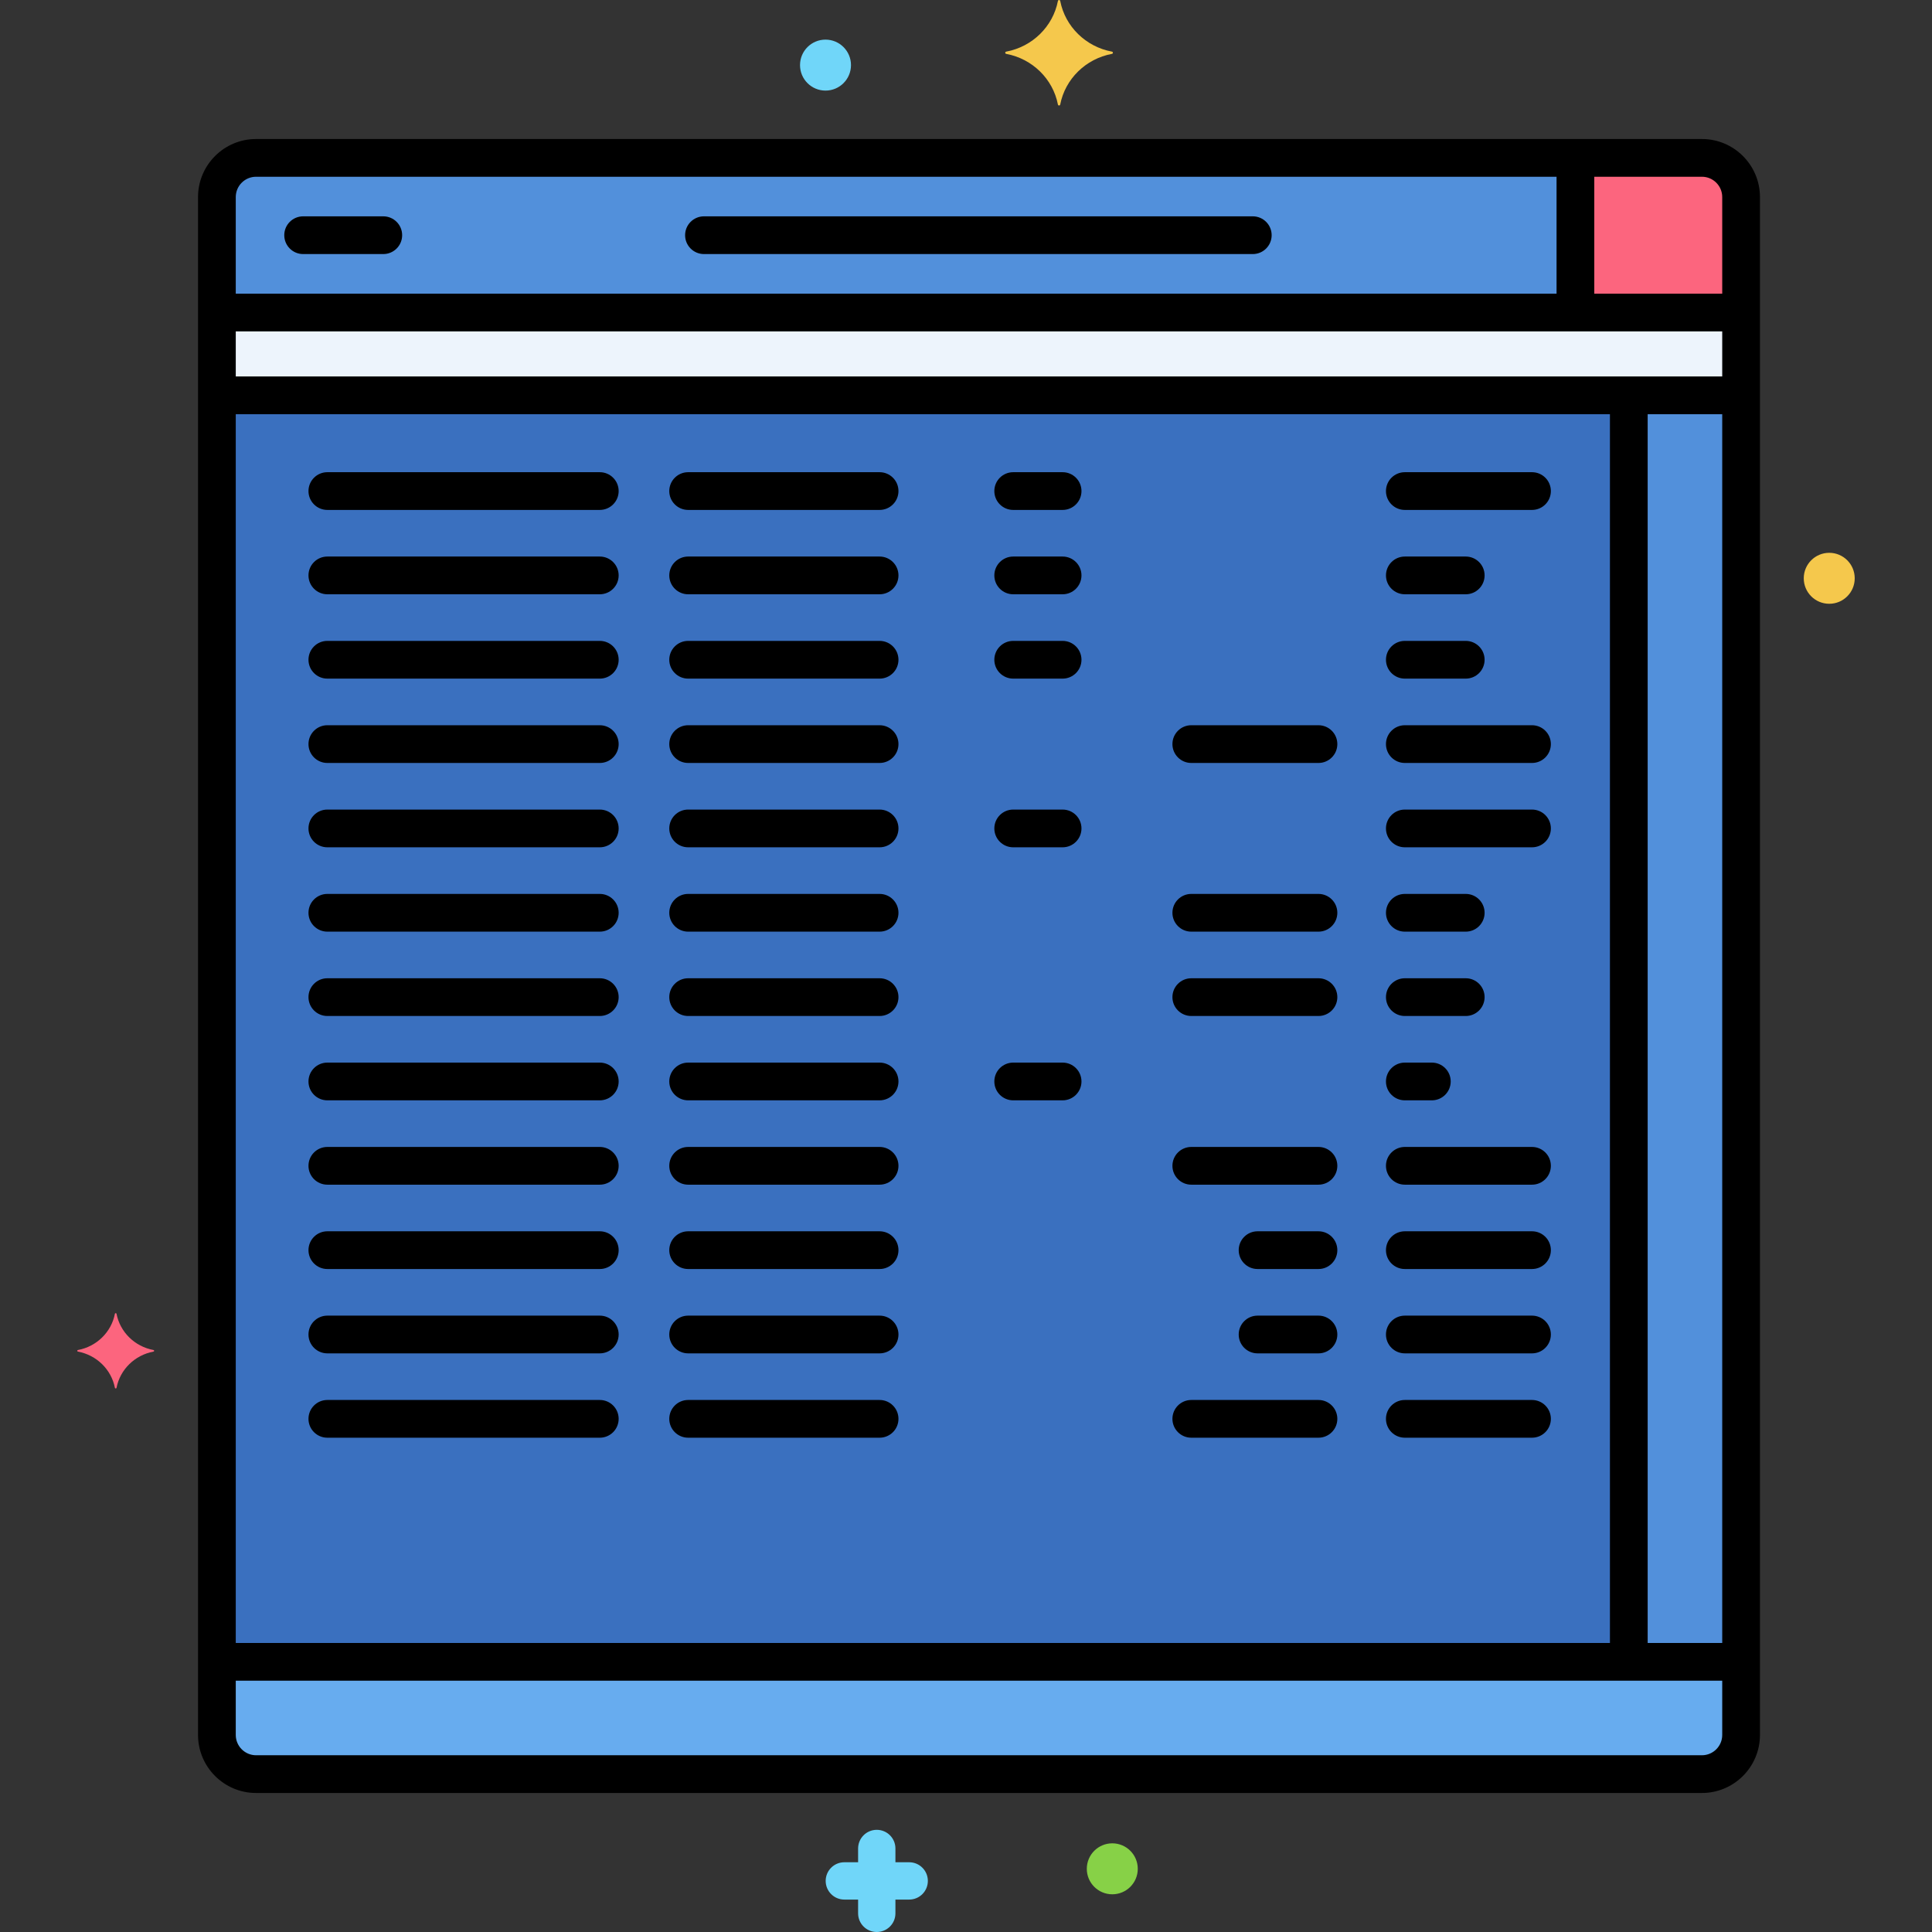 <svg enable-background="new 0 0 256 256" height="512" viewBox="0 0 256 256" width="512" xmlns="http://www.w3.org/2000/svg"><rect x="0" y="0" width="256" height="256" fill="#333333" stroke="none"/><g id="Layer_6"><g><g><g><path d="m33.93 20.92h191.584c2.866 0 5.19 2.324 5.19 5.19v203.78c0 2.866-2.324 5.19-5.19 5.19h-191.584c-2.866 0-5.19-2.324-5.19-5.19v-203.78c0-2.866 2.324-5.19 5.19-5.19z" fill="#edf4fc"/></g></g><g><g><path d="m33.93 20.92h191.584c2.866 0 5.19 2.324 5.19 5.19v15.299h-201.964v-15.299c0-2.866 2.324-5.19 5.19-5.19z" fill="#5290db"/></g></g><g><g><path d="m28.74 52.385v177.505c0 2.866 2.324 5.19 5.19 5.19h191.584c2.866 0 5.19-2.324 5.19-5.19v-177.505z" fill="#3a70bf"/></g></g><g><g><path d="m28.74 220.201v9.689c0 2.866 2.324 5.19 5.19 5.19h191.584c2.866 0 5.19-2.324 5.19-5.19v-9.689z" fill="#67acef"/></g></g><g><g><path d="m215.825 52.385h14.879v167.816h-14.879z" fill="#5290db"/></g></g><g><g><path d="m208.752 20.92h16.762c2.866 0 5.19 2.324 5.19 5.19v15.299h-21.953v-20.489z" fill="#fc657e"/></g></g><g><g><path d="m147.336 6.841c-3.464-.645-6.194-3.319-6.852-6.713-.033-.17-.271-.17-.304 0-.659 3.393-3.388 6.068-6.852 6.713-.174.032-.174.265 0 .298 3.464.645 6.194 3.32 6.852 6.713.033.17.271.17.304 0 .658-3.393 3.388-6.068 6.852-6.713.174-.033.174-.266 0-.298z" fill="#f5c84c"/></g></g><g><g><path d="m20.332 178.883c-2.473-.46-4.421-2.37-4.891-4.792-.024-.122-.193-.122-.217 0-.47 2.422-2.419 4.331-4.892 4.792-.124.023-.124.189 0 .213 2.473.461 4.421 2.37 4.892 4.792.024.122.193.122.217 0 .47-2.422 2.419-4.331 4.891-4.792.124-.023.124-.19 0-.213z" fill="#fc657e"/></g></g><g><g><path d="m120.473 246.758h-1.824v-1.824c0-1.366-1.107-2.473-2.473-2.473s-2.473 1.107-2.473 2.473v1.824h-1.824c-1.366 0-2.473 1.107-2.473 2.473s1.107 2.473 2.473 2.473h1.824v1.824c0 1.366 1.107 2.473 2.473 2.473s2.473-1.107 2.473-2.473v-1.824h1.824c1.366 0 2.473-1.107 2.473-2.473s-1.107-2.473-2.473-2.473z" fill="#70d6f9"/></g></g><g><g><circle cx="109.384" cy="8.627" fill="#70d6f9" r="3.377"/></g></g><g><g><circle cx="242.384" cy="76.627" fill="#f5c84c" r="3.377"/></g></g><g><g><circle cx="147.384" cy="247.627" fill="#87d147" r="3.377"/></g></g><g><g><path d="m225.514 237.58h-191.584c-4.24 0-7.69-3.45-7.69-7.69v-203.78c0-4.241 3.45-7.69 7.69-7.69h191.584c4.24 0 7.69 3.45 7.69 7.69v203.78c0 4.24-3.45 7.69-7.69 7.69zm-191.584-214.16c-1.483 0-2.69 1.207-2.69 2.69v203.78c0 1.483 1.207 2.69 2.69 2.69h191.584c1.483 0 2.69-1.207 2.69-2.69v-203.78c0-1.483-1.207-2.69-2.69-2.69z"/></g></g><g><g><path d="m166.001 33.665h-72.721c-1.381 0-2.5-1.119-2.5-2.5s1.119-2.5 2.5-2.5h72.721c1.381 0 2.5 1.119 2.5 2.5s-1.119 2.5-2.5 2.5z"/></g></g><g><g><path d="m50.787 33.665h-10.62c-1.381 0-2.5-1.119-2.5-2.5s1.119-2.5 2.5-2.5h10.62c1.381 0 2.5 1.119 2.5 2.5s-1.12 2.5-2.5 2.5z"/></g></g><g><g><path d="m79.475 67.569h-36.1c-1.381 0-2.5-1.119-2.5-2.5s1.119-2.5 2.5-2.5h36.1c1.381 0 2.5 1.119 2.5 2.5s-1.119 2.5-2.5 2.5z"/></g></g><g><g><path d="m116.551 67.569h-25.368c-1.381 0-2.5-1.119-2.5-2.5s1.119-2.5 2.5-2.5h25.368c1.381 0 2.5 1.119 2.5 2.5s-1.119 2.5-2.5 2.5z"/></g></g><g><g><path d="m140.801 67.569h-6.546c-1.381 0-2.5-1.119-2.5-2.5s1.119-2.5 2.5-2.5h6.546c1.381 0 2.5 1.119 2.5 2.5s-1.119 2.5-2.5 2.5z"/></g></g><g><g><path d="m79.475 78.745h-36.1c-1.381 0-2.5-1.119-2.5-2.5s1.119-2.5 2.5-2.5h36.1c1.381 0 2.5 1.119 2.5 2.5s-1.119 2.5-2.5 2.5z"/></g></g><g><g><path d="m116.551 78.745h-25.368c-1.381 0-2.5-1.119-2.5-2.5s1.119-2.5 2.5-2.5h25.368c1.381 0 2.5 1.119 2.5 2.5s-1.119 2.5-2.5 2.5z"/></g></g><g><g><path d="m140.801 78.745h-6.546c-1.381 0-2.5-1.119-2.5-2.5s1.119-2.5 2.5-2.5h6.546c1.381 0 2.5 1.119 2.5 2.5s-1.119 2.5-2.5 2.5z"/></g></g><g><g><path d="m79.475 89.921h-36.1c-1.381 0-2.5-1.119-2.5-2.5s1.119-2.5 2.5-2.5h36.1c1.381 0 2.5 1.119 2.5 2.5s-1.119 2.5-2.5 2.5z"/></g></g><g><g><path d="m116.551 89.921h-25.368c-1.381 0-2.5-1.119-2.5-2.5s1.119-2.5 2.5-2.5h25.368c1.381 0 2.5 1.119 2.5 2.5s-1.119 2.5-2.5 2.5z"/></g></g><g><g><path d="m140.801 89.921h-6.546c-1.381 0-2.5-1.119-2.5-2.5s1.119-2.5 2.5-2.5h6.546c1.381 0 2.5 1.119 2.5 2.5s-1.119 2.5-2.5 2.5z"/></g></g><g><g><path d="m79.475 101.097h-36.1c-1.381 0-2.5-1.119-2.5-2.5s1.119-2.5 2.5-2.5h36.1c1.381 0 2.5 1.119 2.5 2.5s-1.119 2.5-2.5 2.5z"/></g></g><g><g><path d="m116.551 101.097h-25.368c-1.381 0-2.5-1.119-2.5-2.5s1.119-2.5 2.5-2.5h25.368c1.381 0 2.5 1.119 2.5 2.5s-1.119 2.5-2.5 2.5z"/></g></g><g><g><path d="m79.475 112.272h-36.1c-1.381 0-2.5-1.119-2.5-2.5s1.119-2.5 2.5-2.5h36.1c1.381 0 2.5 1.119 2.5 2.5s-1.119 2.5-2.5 2.5z"/></g></g><g><g><path d="m116.551 112.272h-25.368c-1.381 0-2.5-1.119-2.5-2.5s1.119-2.5 2.5-2.5h25.368c1.381 0 2.5 1.119 2.5 2.5s-1.119 2.5-2.5 2.5z"/></g></g><g><g><path d="m140.801 112.272h-6.546c-1.381 0-2.5-1.119-2.5-2.5s1.119-2.5 2.5-2.5h6.546c1.381 0 2.5 1.119 2.5 2.5s-1.119 2.5-2.5 2.5z"/></g></g><g><g><path d="m79.475 123.449h-36.1c-1.381 0-2.5-1.119-2.5-2.5s1.119-2.5 2.5-2.5h36.1c1.381 0 2.5 1.119 2.5 2.5s-1.119 2.5-2.5 2.5z"/></g></g><g><g><path d="m116.551 123.449h-25.368c-1.381 0-2.5-1.119-2.5-2.5s1.119-2.5 2.5-2.5h25.368c1.381 0 2.5 1.119 2.5 2.5s-1.119 2.5-2.5 2.5z"/></g></g><g><g><path d="m79.475 134.625h-36.1c-1.381 0-2.5-1.119-2.5-2.5s1.119-2.5 2.5-2.5h36.1c1.381 0 2.5 1.119 2.5 2.5s-1.119 2.5-2.5 2.5z"/></g></g><g><g><path d="m116.551 134.625h-25.368c-1.381 0-2.5-1.119-2.5-2.5s1.119-2.5 2.5-2.5h25.368c1.381 0 2.5 1.119 2.5 2.5s-1.119 2.5-2.5 2.5z"/></g></g><g><g><path d="m79.475 145.8h-36.1c-1.381 0-2.5-1.119-2.5-2.5s1.119-2.5 2.5-2.5h36.1c1.381 0 2.5 1.119 2.5 2.5s-1.119 2.5-2.5 2.5z"/></g></g><g><g><path d="m116.551 145.8h-25.368c-1.381 0-2.5-1.119-2.5-2.5s1.119-2.5 2.5-2.5h25.368c1.381 0 2.5 1.119 2.5 2.5s-1.119 2.5-2.5 2.5z"/></g></g><g><g><path d="m140.801 145.8h-6.546c-1.381 0-2.5-1.119-2.5-2.5s1.119-2.5 2.5-2.5h6.546c1.381 0 2.5 1.119 2.5 2.5s-1.119 2.5-2.5 2.5z"/></g></g><g><g><path d="m79.475 156.976h-36.1c-1.381 0-2.5-1.119-2.5-2.5s1.119-2.5 2.5-2.5h36.1c1.381 0 2.5 1.119 2.5 2.5s-1.119 2.5-2.5 2.5z"/></g></g><g><g><path d="m116.551 156.976h-25.368c-1.381 0-2.5-1.119-2.5-2.5s1.119-2.5 2.5-2.5h25.368c1.381 0 2.5 1.119 2.5 2.5s-1.119 2.5-2.5 2.5z"/></g></g><g><g><path d="m79.475 168.152h-36.1c-1.381 0-2.5-1.119-2.5-2.5s1.119-2.5 2.5-2.5h36.1c1.381 0 2.5 1.119 2.5 2.5s-1.119 2.5-2.5 2.5z"/></g></g><g><g><path d="m116.551 168.152h-25.368c-1.381 0-2.5-1.119-2.5-2.5s1.119-2.5 2.5-2.5h25.368c1.381 0 2.5 1.119 2.5 2.5s-1.119 2.5-2.5 2.5z"/></g></g><g><g><path d="m79.475 179.328h-36.1c-1.381 0-2.5-1.119-2.5-2.5s1.119-2.5 2.5-2.5h36.1c1.381 0 2.5 1.119 2.5 2.5s-1.119 2.5-2.5 2.5z"/></g></g><g><g><path d="m116.551 179.328h-25.368c-1.381 0-2.5-1.119-2.5-2.5s1.119-2.5 2.5-2.5h25.368c1.381 0 2.5 1.119 2.5 2.5s-1.119 2.5-2.5 2.5z"/></g></g><g><g><path d="m79.475 190.504h-36.1c-1.381 0-2.5-1.119-2.5-2.5s1.119-2.5 2.5-2.5h36.1c1.381 0 2.5 1.119 2.5 2.5s-1.119 2.5-2.5 2.5z"/></g></g><g><g><path d="m116.551 190.504h-25.368c-1.381 0-2.5-1.119-2.5-2.5s1.119-2.5 2.5-2.5h25.368c1.381 0 2.5 1.119 2.5 2.5s-1.119 2.5-2.5 2.5z"/></g></g><g><g><path d="m174.704 101.097h-16.851c-1.381 0-2.5-1.119-2.5-2.5s1.119-2.5 2.5-2.5h16.851c1.381 0 2.5 1.119 2.5 2.5s-1.12 2.5-2.5 2.5z"/></g></g><g><g><path d="m174.704 123.449h-16.851c-1.381 0-2.5-1.119-2.5-2.5s1.119-2.5 2.5-2.5h16.851c1.381 0 2.5 1.119 2.5 2.5s-1.12 2.5-2.5 2.5z"/></g></g><g><g><path d="m174.704 134.625h-16.851c-1.381 0-2.5-1.119-2.5-2.5s1.119-2.5 2.5-2.5h16.851c1.381 0 2.5 1.119 2.5 2.5s-1.12 2.5-2.5 2.5z"/></g></g><g><g><path d="m174.704 156.976h-16.851c-1.381 0-2.5-1.119-2.5-2.5s1.119-2.5 2.5-2.5h16.851c1.381 0 2.5 1.119 2.5 2.5s-1.12 2.5-2.5 2.5z"/></g></g><g><g><path d="m174.704 168.152h-8.069c-1.381 0-2.5-1.119-2.5-2.5s1.119-2.5 2.5-2.5h8.069c1.381 0 2.5 1.119 2.5 2.5s-1.12 2.5-2.5 2.5z"/></g></g><g><g><path d="m174.704 179.328h-8.069c-1.381 0-2.5-1.119-2.5-2.5s1.119-2.5 2.5-2.5h8.069c1.381 0 2.5 1.119 2.5 2.5s-1.12 2.5-2.5 2.5z"/></g></g><g><g><path d="m174.704 190.504h-16.851c-1.381 0-2.5-1.119-2.5-2.5s1.119-2.5 2.5-2.5h16.851c1.381 0 2.5 1.119 2.5 2.5s-1.12 2.5-2.5 2.5z"/></g></g><g><g><path d="m202.998 67.569h-16.851c-1.381 0-2.5-1.119-2.5-2.5s1.119-2.5 2.5-2.5h16.851c1.381 0 2.5 1.119 2.5 2.5s-1.119 2.5-2.5 2.5z"/></g></g><g><g><path d="m194.217 78.745h-8.069c-1.381 0-2.5-1.119-2.5-2.5s1.119-2.5 2.5-2.5h8.069c1.381 0 2.5 1.119 2.5 2.5s-1.119 2.5-2.5 2.5z"/></g></g><g><g><path d="m194.217 89.921h-8.069c-1.381 0-2.5-1.119-2.5-2.5s1.119-2.5 2.5-2.5h8.069c1.381 0 2.5 1.119 2.5 2.5s-1.119 2.5-2.5 2.5z"/></g></g><g><g><path d="m202.998 101.097h-16.851c-1.381 0-2.5-1.119-2.5-2.5s1.119-2.5 2.5-2.5h16.851c1.381 0 2.5 1.119 2.5 2.5s-1.119 2.5-2.5 2.5z"/></g></g><g><g><path d="m202.998 112.272h-16.851c-1.381 0-2.5-1.119-2.5-2.5s1.119-2.5 2.5-2.5h16.851c1.381 0 2.5 1.119 2.5 2.5s-1.119 2.5-2.5 2.5z"/></g></g><g><g><path d="m194.217 123.449h-8.069c-1.381 0-2.5-1.119-2.5-2.5s1.119-2.5 2.5-2.5h8.069c1.381 0 2.5 1.119 2.5 2.5s-1.119 2.5-2.5 2.5z"/></g></g><g><g><path d="m194.217 134.625h-8.069c-1.381 0-2.5-1.119-2.5-2.5s1.119-2.5 2.5-2.5h8.069c1.381 0 2.5 1.119 2.5 2.5s-1.119 2.5-2.5 2.5z"/></g></g><g><g><path d="m189.726 145.8h-3.579c-1.381 0-2.5-1.119-2.5-2.5s1.119-2.5 2.5-2.5h3.579c1.381 0 2.5 1.119 2.5 2.5s-1.119 2.5-2.5 2.5z"/></g></g><g><g><path d="m202.998 156.976h-16.851c-1.381 0-2.5-1.119-2.5-2.5s1.119-2.5 2.5-2.5h16.851c1.381 0 2.5 1.119 2.5 2.5s-1.119 2.5-2.5 2.5z"/></g></g><g><g><path d="m202.998 168.152h-16.851c-1.381 0-2.5-1.119-2.5-2.5s1.119-2.5 2.5-2.5h16.851c1.381 0 2.5 1.119 2.5 2.5s-1.119 2.5-2.5 2.5z"/></g></g><g><g><path d="m202.998 179.328h-16.851c-1.381 0-2.5-1.119-2.5-2.5s1.119-2.5 2.5-2.5h16.851c1.381 0 2.5 1.119 2.5 2.5s-1.119 2.5-2.5 2.5z"/></g></g><g><g><path d="m202.998 190.504h-16.851c-1.381 0-2.5-1.119-2.5-2.5s1.119-2.5 2.5-2.5h16.851c1.381 0 2.5 1.119 2.5 2.5s-1.119 2.5-2.5 2.5z"/></g></g><g><g><path d="m229.583 43.909h-199.77c-1.381 0-2.5-1.119-2.5-2.5s1.119-2.5 2.5-2.5h199.77c1.381 0 2.5 1.119 2.5 2.5s-1.119 2.5-2.5 2.5z"/></g></g><g><g><path d="m230.146 54.885h-200.938c-1.381 0-2.5-1.119-2.5-2.5s1.119-2.5 2.5-2.5h200.938c1.381 0 2.5 1.119 2.5 2.5s-1.119 2.5-2.5 2.5z"/></g></g><g><g><path d="m230.333 222.701h-200.958c-1.381 0-2.5-1.119-2.5-2.5s1.119-2.5 2.5-2.5h200.958c1.381 0 2.5 1.119 2.5 2.5s-1.119 2.5-2.5 2.5z"/></g></g><g><g><path d="m215.825 221.781c-1.381 0-2.5-1.119-2.5-2.5v-165.823c0-1.381 1.119-2.5 2.5-2.5s2.5 1.119 2.5 2.5v165.823c0 1.381-1.119 2.5-2.5 2.5z"/></g></g><g><g><path d="m208.751 43.125c-1.381 0-2.5-1.119-2.5-2.5v-18.687c0-1.381 1.119-2.5 2.5-2.5s2.5 1.119 2.5 2.5v18.687c0 1.38-1.119 2.5-2.5 2.5z"/></g></g></g></g></svg>